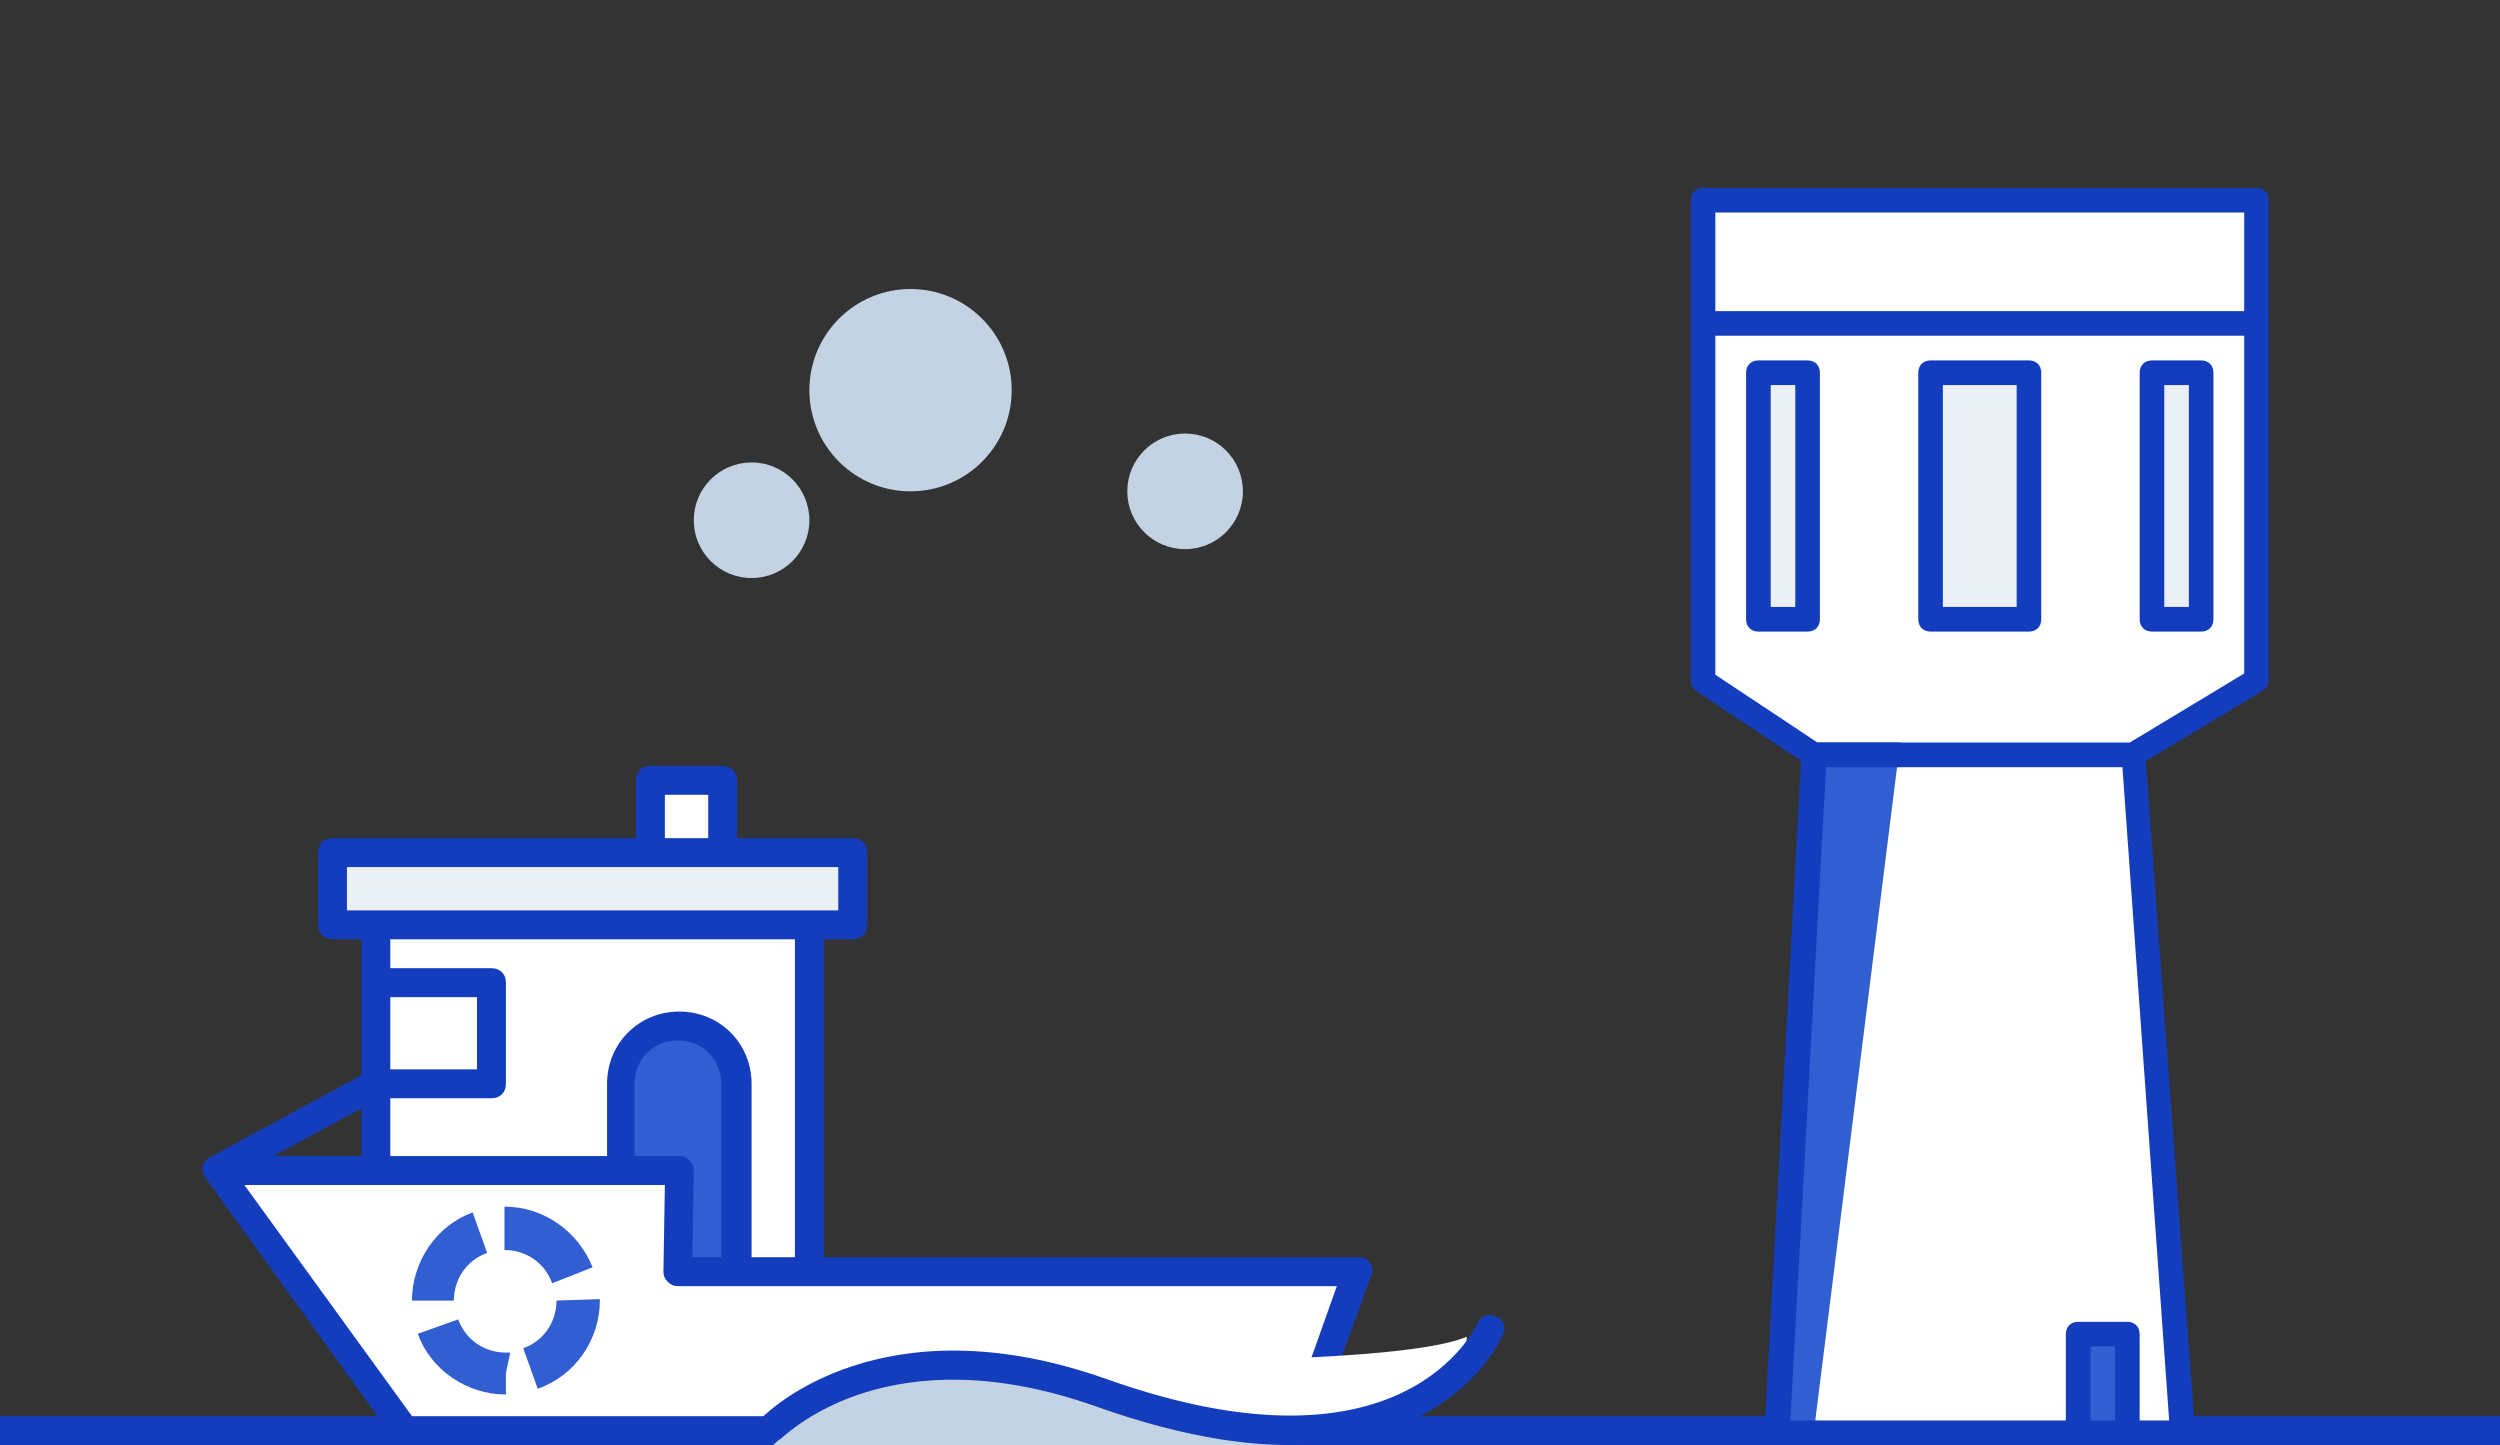 <svg width="173" height="100" viewBox="0 0 173 100" xmlns="http://www.w3.org/2000/svg">
    <rect x="0" y="0" width="173" height="100" fill="#333333" stroke="none"/>
    <rect y="98" width="173" height="2" fill="#133DBD"/>
    <path d="M59.009 59H23.009V64H59.009V59Z" fill="#EBF0F6"/>
    <path d="M47.009 81V88H56.009V64H26.009V81H47.009Z" fill="white"/>
    <path d="M50.009 54H45.009V59H50.009V54Z" fill="white"/>
    <path d="M34.009 68H26.009V75H34.009V68Z" fill="white"/>
    <path d="M47.009 71C44.809 71 43.009 72.8 43.009 75V81H47.109L47.009 88H51.009V75C51.009 72.8 49.209 71 47.009 71Z" fill="#315ED1"/>
    <path d="M90.009 99H28.009L15.009 81H47.009V88H94.009L90.009 99Z" fill="white"/>
    <path d="M94.809 87.4C94.609 87.1 94.309 87 94.009 87H57.009V65H59.009C59.609 65 60.009 64.6 60.009 64V59C60.009 58.4 59.609 58 59.009 58H51.009V54C51.009 53.4 50.609 53 50.009 53H45.009C44.409 53 44.009 53.4 44.009 54V58H23.009C22.409 58 22.009 58.4 22.009 59V64C22.009 64.6 22.409 65 23.009 65H25.009V68V74.4L14.509 80.1C14.309 80.2 14.209 80.3 14.109 80.5C13.909 80.8 14.009 81.2 14.209 81.5L27.209 99.5C27.409 99.8 27.709 99.9 28.009 99.9H90.009C90.409 99.9 90.809 99.6 90.909 99.2L94.909 88.2C95.009 88 95.009 87.7 94.809 87.4ZM46.009 55H49.009V58H46.009V55ZM24.009 60H45.009H50.009H58.009V63H56.009H26.009H24.009V60ZM55.009 65V87H52.009V75C52.009 72.2 49.809 70 47.009 70C44.209 70 42.009 72.2 42.009 75V80H27.009V76H34.009C34.609 76 35.009 75.6 35.009 75V68C35.009 67.4 34.609 67 34.009 67H27.009V65H55.009ZM48.009 81C48.009 80.7 47.909 80.5 47.709 80.3C47.509 80.1 47.309 80 47.009 80H43.909V75C43.909 73.3 45.209 72 46.909 72C48.609 72 49.909 73.3 49.909 75V87H47.909L48.009 81ZM18.909 80L25.009 76.7V80H18.909ZM27.009 69H33.009V74H27.009V69ZM89.309 98H28.509L16.909 82H25.909H42.909H46.009L45.909 88C45.909 88.3 46.009 88.5 46.209 88.7C46.409 88.9 46.609 89 46.909 89H50.909H55.909H92.509L89.309 98Z" fill="#133DBD"/>
    <path d="M35.009 95C37.77 95 40.009 92.761 40.009 90C40.009 87.239 37.77 85 35.009 85C32.248 85 30.009 87.239 30.009 90C30.009 92.761 32.248 95 35.009 95Z" fill="white"/>
    <path d="M35.009 96.5C32.309 96.5 29.809 94.8 28.909 92.3L31.709 91.3C32.209 92.7 33.509 93.6 35.009 93.6C35.109 93.6 35.209 93.6 35.309 93.6L35.009 95V96.5ZM37.209 96.1L36.209 93.3C37.609 92.8 38.509 91.5 38.509 90L41.509 89.9V90C41.509 92.7 39.809 95.2 37.209 96.1ZM28.709 90H28.509C28.509 87.3 30.209 84.8 32.709 83.9L33.709 86.7C32.309 87.2 31.409 88.5 31.409 90H28.709ZM38.209 88.8C37.709 87.4 36.409 86.5 34.909 86.5V83.5C37.609 83.5 40.009 85.2 41.009 87.7L38.209 88.8Z" fill="#315ED1"/>
    <path d="M53.5 100C53.5 100 54.668 98.893 57 97C62.558 93.596 69.396 94.362 74.5 95.5C79 97.5 90 100 90 100H53.5Z" fill="#C4D3E4"/>
    <path d="M101.5 92.5C101.5 95.216 96.909 98.04 95.709 98.475C90.809 100.43 83.309 99.235 79.209 97.823C77.409 97.28 71.5 94.129 71.5 94.129C71.5 94.129 96.5 94.673 101.5 92.5Z" fill="white"/>
    <path d="M91.16 99.93C87.272 100.227 82.309 99.62 75.91 97.349C61.564 92.236 54.59 99.175 54.207 99.401C53.839 99.823 53.233 99.771 52.803 99.41C52.374 99.048 52.427 98.453 52.795 98.031C53.17 97.706 60.979 89.915 76.561 95.427C97.305 102.811 102.144 91.7 102.236 91.594C102.396 91.089 102.979 90.847 103.501 91.103C104.015 91.261 104.261 91.834 104 92.346C104.008 92.444 101.13 99.168 91.16 99.93Z" fill="#133DBD"/>
    <path d="M52.009 40C54.218 40 56.009 38.209 56.009 36C56.009 33.791 54.218 32 52.009 32C49.8 32 48.009 33.791 48.009 36C48.009 38.209 49.8 40 52.009 40Z" fill="#C4D3E4"/>
    <path d="M63.009 34C66.875 34 70.009 30.866 70.009 27C70.009 23.134 66.875 20 63.009 20C59.143 20 56.009 23.134 56.009 27C56.009 30.866 59.143 34 63.009 34Z" fill="#C4D3E4"/>
    <path d="M82.009 38C84.218 38 86.009 36.209 86.009 34C86.009 31.791 84.218 30 82.009 30C79.8 30 78.009 31.791 78.009 34C78.009 36.209 79.8 38 82.009 38Z" fill="#C4D3E4"/>
    <g clip-path="url(#clip0_1_6061)">
        <path d="M147.638 52.235H125.511L122.957 99.147H151.043L147.638 52.235Z" fill="white"/>
        <path d="M156.149 47.118L147.638 52.235H125.511L117.851 47.118V13.853H156.149V47.118Z" fill="white"/>
        <path d="M147.213 92.323H143.808V99.147H147.213V92.323Z" fill="#315ED1"/>
        <path d="M125.085 25.794H121.681V42.853H125.085V25.794Z" fill="#EBF0F6"/>
        <path d="M140.404 25.794H133.596V42.853H140.404V25.794Z" fill="#EBF0F6"/>
        <path d="M152.319 25.794H148.915V42.853H152.319V25.794Z" fill="#EBF0F6"/>
        <path d="M156.149 13H117.851C117.34 13 117 13.341 117 13.853V47.118C117 47.373 117.17 47.629 117.34 47.8L124.66 52.662L122.106 99.062C122.106 99.318 122.191 99.488 122.362 99.659C122.532 99.829 122.702 100 122.957 100H143.809H147.213H151.043C151.298 100 151.468 99.915 151.638 99.744C151.809 99.573 151.894 99.318 151.894 99.062L148.489 52.662L156.574 47.8C156.83 47.629 157 47.373 157 47.032V13.853C157 13.341 156.66 13 156.149 13ZM146.362 98.294H144.66V93.177H146.362V98.294ZM150.106 98.294H148.064V92.323C148.064 91.812 147.723 91.471 147.213 91.471H143.809C143.298 91.471 142.957 91.812 142.957 92.323V98.294H123.894L126.362 53.088H146.872L150.106 98.294ZM155.298 46.606L147.383 51.382H125.766L118.702 46.691V23.235H155.298V46.606ZM155.298 21.529H118.702V14.706H155.298V21.529Z" fill="#133DBD"/>
        <path d="M121.681 43.706H125.085C125.596 43.706 125.936 43.365 125.936 42.853V25.794C125.936 25.282 125.596 24.941 125.085 24.941H121.681C121.17 24.941 120.83 25.282 120.83 25.794V42.853C120.83 43.365 121.17 43.706 121.681 43.706ZM122.532 26.647H124.234V42H122.532V26.647Z" fill="#133DBD"/>
        <path d="M133.596 43.706H140.404C140.915 43.706 141.255 43.365 141.255 42.853V25.794C141.255 25.282 140.915 24.941 140.404 24.941H133.596C133.085 24.941 132.745 25.282 132.745 25.794V42.853C132.745 43.365 133.085 43.706 133.596 43.706ZM134.447 26.647H139.553V42H134.447V26.647Z" fill="#133DBD"/>
        <path d="M148.915 43.706H152.319C152.83 43.706 153.17 43.365 153.17 42.853V25.794C153.17 25.282 152.83 24.941 152.319 24.941H148.915C148.404 24.941 148.064 25.282 148.064 25.794V42.853C148.064 43.365 148.404 43.706 148.915 43.706ZM149.766 26.647H151.468V42H149.766V26.647Z" fill="#133DBD"/>
        <path d="M131.383 52.235H125.511L122.957 99.147H125.511" fill="#315ED1"/>
        <path d="M125.511 100H122.957C122.702 100 122.532 99.915 122.362 99.744C122.191 99.573 122.106 99.318 122.106 99.062L124.66 52.15C124.66 51.724 125.085 51.382 125.511 51.382H131.383C131.894 51.382 132.234 51.724 132.234 52.235C132.234 52.747 131.894 53.088 131.383 53.088H126.362L123.894 98.294H125.511C126.021 98.294 126.362 98.635 126.362 99.147C126.362 99.659 125.936 100 125.511 100Z" fill="#133DBD"/>
    </g>
    <defs>
        <clipPath id="clip0_1_6061">
            <rect width="40" height="87" fill="white" transform="translate(117 13)"/>
        </clipPath>
    </defs>
</svg>
